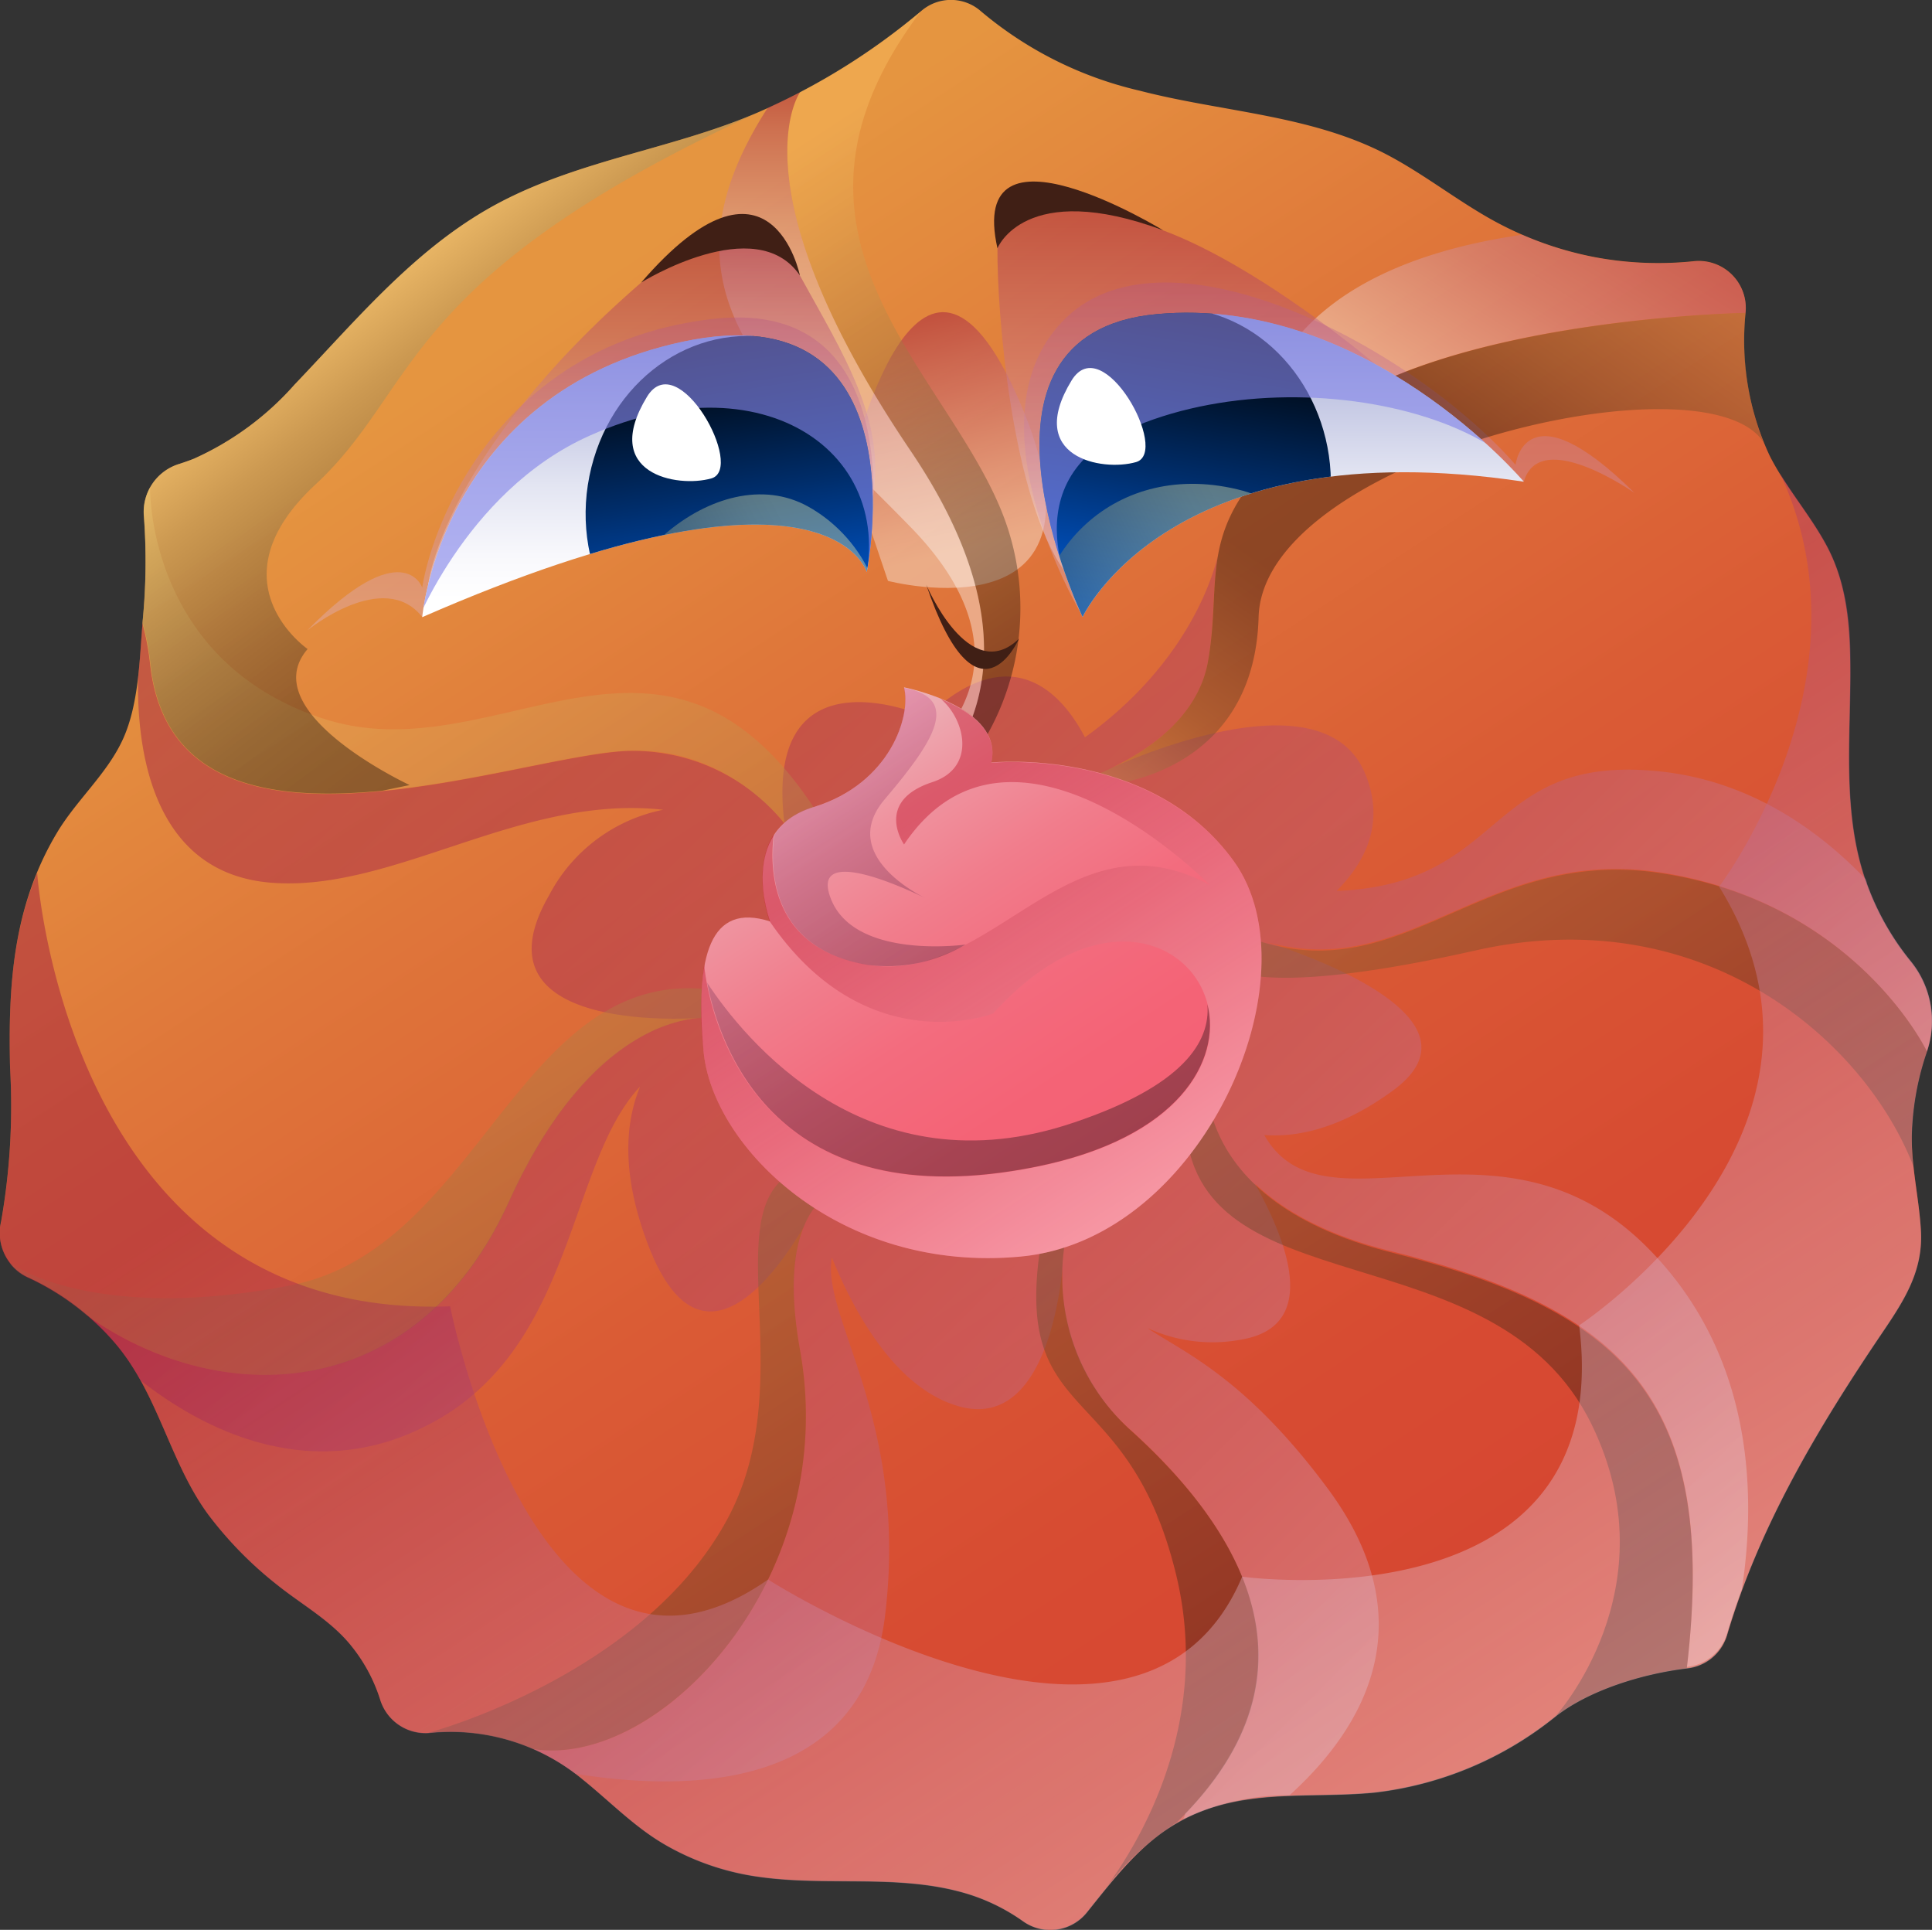 <svg xmlns="http://www.w3.org/2000/svg" xmlns:xlink="http://www.w3.org/1999/xlink" viewBox="0 0 170.45 170.23"><rect x="0" y="0" width="170.45" height="170.23" fill="#333333" stroke="none"/><defs><style>.cls-1{fill:none;}.cls-2{isolation:isolate;}.cls-3{fill:url(#linear-gradient);}.cls-10,.cls-11,.cls-12,.cls-13,.cls-32,.cls-36,.cls-4,.cls-5,.cls-6,.cls-8,.cls-9{opacity:0.39;}.cls-10,.cls-11,.cls-12,.cls-13,.cls-25,.cls-32,.cls-36,.cls-4,.cls-5,.cls-6,.cls-8,.cls-9{mix-blend-mode:multiply;}.cls-4{fill:url(#linear-gradient-2);}.cls-5{fill:url(#linear-gradient-3);}.cls-6{fill:url(#linear-gradient-4);}.cls-14,.cls-15,.cls-16,.cls-17,.cls-18,.cls-19,.cls-20,.cls-24,.cls-30,.cls-33,.cls-34,.cls-37,.cls-7{opacity:0.36;}.cls-14,.cls-15,.cls-16,.cls-17,.cls-18,.cls-19,.cls-20,.cls-33,.cls-34,.cls-7{mix-blend-mode:color-dodge;}.cls-7{fill:url(#linear-gradient-5);}.cls-8{fill:url(#linear-gradient-6);}.cls-9{fill:url(#linear-gradient-7);}.cls-10{fill:url(#linear-gradient-8);}.cls-11{fill:url(#linear-gradient-9);}.cls-12{fill:url(#linear-gradient-10);}.cls-13{fill:url(#linear-gradient-11);}.cls-14{fill:url(#linear-gradient-12);}.cls-15{fill:url(#linear-gradient-13);}.cls-16{fill:url(#linear-gradient-14);}.cls-17{fill:url(#linear-gradient-15);}.cls-18{fill:url(#linear-gradient-16);}.cls-19{fill:url(#linear-gradient-17);}.cls-20{fill:url(#linear-gradient-18);}.cls-21{clip-path:url(#clip-path);}.cls-22{fill:url(#linear-gradient-19);}.cls-23{fill:url(#linear-gradient-20);}.cls-24,.cls-30,.cls-37{mix-blend-mode:screen;}.cls-24{fill:url(#linear-gradient-21);}.cls-25{fill:#8486ea;opacity:0.63;}.cls-26{fill:#fff;}.cls-27{clip-path:url(#clip-path-2);}.cls-28{fill:url(#linear-gradient-22);}.cls-29{fill:url(#linear-gradient-23);}.cls-30{fill:url(#linear-gradient-24);}.cls-31{fill:url(#linear-gradient-25);}.cls-32{fill:url(#linear-gradient-26);}.cls-33{fill:url(#linear-gradient-27);}.cls-34{fill:url(#linear-gradient-28);}.cls-35{fill:#401f15;}.cls-36{fill:url(#linear-gradient-29);}.cls-37{fill:url(#linear-gradient-30);}</style><linearGradient id="linear-gradient" x1="49.76" y1="26.36" x2="129.87" y2="148.93" gradientUnits="userSpaceOnUse"><stop offset="0" stop-color="#e59540"/><stop offset="0.26" stop-color="#df763a"/><stop offset="0.55" stop-color="#da5b35"/><stop offset="0.8" stop-color="#d74b32"/><stop offset="1" stop-color="#d64531"/></linearGradient><linearGradient id="linear-gradient-2" x1="39.7" y1="279.93" x2="39.7" y2="255.65" gradientTransform="translate(-15.06 -212.33) rotate(-12.83)" gradientUnits="userSpaceOnUse"><stop offset="0.13" stop-color="#fff"/><stop offset="0.25" stop-color="#f4e5ec"/><stop offset="0.48" stop-color="#d7a2b9"/><stop offset="0.83" stop-color="#a9386a"/><stop offset="1" stop-color="#900040"/></linearGradient><linearGradient id="linear-gradient-3" x1="12.34" y1="54.63" x2="12.87" y2="55.16" gradientUnits="userSpaceOnUse"><stop offset="0" stop-color="#fff"/><stop offset="0" stop-color="#fffefe"/><stop offset="0.12" stop-color="#e5c3d2"/><stop offset="0.25" stop-color="#ce8fab"/><stop offset="0.37" stop-color="#bb638a"/><stop offset="0.5" stop-color="#ac4070"/><stop offset="0.62" stop-color="#a0245b"/><stop offset="0.75" stop-color="#97104c"/><stop offset="0.87" stop-color="#920443"/><stop offset="1" stop-color="#900040"/></linearGradient><linearGradient id="linear-gradient-4" x1="9.21" y1="20.36" x2="152.16" y2="163.31" gradientUnits="userSpaceOnUse"><stop offset="0" stop-color="#900040"/><stop offset="0.13" stop-color="#920443"/><stop offset="0.25" stop-color="#97104c"/><stop offset="0.38" stop-color="#a0245b"/><stop offset="0.5" stop-color="#ac4070"/><stop offset="0.63" stop-color="#bb638a"/><stop offset="0.75" stop-color="#ce8fab"/><stop offset="0.88" stop-color="#e5c3d2"/><stop offset="1" stop-color="#fffefe"/><stop offset="1" stop-color="#fff"/></linearGradient><linearGradient id="linear-gradient-5" x1="66.87" y1="15.18" x2="93.37" y2="55.73" gradientUnits="userSpaceOnUse"><stop offset="0" stop-color="#ffc768"/><stop offset="0.13" stop-color="#e5b35d"/><stop offset="0.4" stop-color="#a27e42"/><stop offset="0.8" stop-color="#382c17"/><stop offset="1"/></linearGradient><linearGradient id="linear-gradient-6" x1="75.13" y1="66.69" x2="75.13" y2="8.16" gradientUnits="userSpaceOnUse"><stop offset="0.49" stop-color="#fff"/><stop offset="0.56" stop-color="#fdfbfc"/><stop offset="0.62" stop-color="#f8eff3"/><stop offset="0.68" stop-color="#efdbe4"/><stop offset="0.75" stop-color="#e3bfcf"/><stop offset="0.81" stop-color="#d39bb4"/><stop offset="0.87" stop-color="#c06f93"/><stop offset="0.94" stop-color="#aa3b6c"/><stop offset="1" stop-color="#900040"/></linearGradient><linearGradient id="linear-gradient-7" x1="115.93" y1="57.68" x2="156.85" y2="-7.42" gradientUnits="userSpaceOnUse"><stop offset="0.31" stop-color="#fff"/><stop offset="0.31" stop-color="#fffefe"/><stop offset="0.4" stop-color="#e5c3d2"/><stop offset="0.48" stop-color="#ce8fab"/><stop offset="0.57" stop-color="#bb638a"/><stop offset="0.65" stop-color="#ac4070"/><stop offset="0.74" stop-color="#a0245b"/><stop offset="0.83" stop-color="#97104c"/><stop offset="0.91" stop-color="#920443"/><stop offset="1" stop-color="#900040"/></linearGradient><linearGradient id="linear-gradient-8" x1="57.49" y1="51.58" x2="57.49" y2="21.33" gradientUnits="userSpaceOnUse"><stop offset="0" stop-color="#fff"/><stop offset="0.13" stop-color="#f4e5ec"/><stop offset="0.4" stop-color="#d7a2b9"/><stop offset="0.8" stop-color="#a9386a"/><stop offset="1" stop-color="#900040"/></linearGradient><linearGradient id="linear-gradient-9" x1="104.65" y1="51.53" x2="104.65" y2="17.8" xlink:href="#linear-gradient-8"/><linearGradient id="linear-gradient-10" x1="52.1" y1="73.4" x2="52.1" y2="-12.5" gradientUnits="userSpaceOnUse"><stop offset="0" stop-color="#fff"/><stop offset="0.01" stop-color="#fdfbfc"/><stop offset="0.23" stop-color="#ddb0c4"/><stop offset="0.43" stop-color="#c17195"/><stop offset="0.62" stop-color="#ac4070"/><stop offset="0.78" stop-color="#9d1d56"/><stop offset="0.91" stop-color="#930846"/><stop offset="1" stop-color="#900040"/></linearGradient><linearGradient id="linear-gradient-11" x1="117.27" y1="72.74" x2="117.27" y2="-17.74" xlink:href="#linear-gradient-10"/><linearGradient id="linear-gradient-12" x1="26.37" y1="41.65" x2="106.48" y2="164.22" xlink:href="#linear-gradient-5"/><linearGradient id="linear-gradient-13" x1="6.73" y1="54.49" x2="86.84" y2="177.05" xlink:href="#linear-gradient-5"/><linearGradient id="linear-gradient-14" x1="10.58" y1="51.97" x2="90.69" y2="174.54" xlink:href="#linear-gradient-5"/><linearGradient id="linear-gradient-15" x1="32.14" y1="37.88" x2="112.25" y2="160.45" xlink:href="#linear-gradient-5"/><linearGradient id="linear-gradient-16" x1="62.98" y1="17.72" x2="143.09" y2="140.29" xlink:href="#linear-gradient-5"/><linearGradient id="linear-gradient-17" x1="82.33" y1="5.08" x2="162.44" y2="127.65" xlink:href="#linear-gradient-5"/><linearGradient id="linear-gradient-18" x1="165.72" y1="-5.42" x2="81.22" y2="114.17" gradientUnits="userSpaceOnUse"><stop offset="0" stop-color="#ffc768"/><stop offset="0.04" stop-color="#fac366"/><stop offset="0.09" stop-color="#ebb760"/><stop offset="0.14" stop-color="#d1a355"/><stop offset="0.2" stop-color="#ae8847"/><stop offset="0.26" stop-color="#816535"/><stop offset="0.32" stop-color="#4a3a1e"/><stop offset="0.38" stop-color="#0a0804"/><stop offset="0.39"/><stop offset="0.52"/><stop offset="0.54" stop-color="#0c0905"/><stop offset="0.57" stop-color="#2b2212"/><stop offset="0.62" stop-color="#5e4926"/><stop offset="0.67" stop-color="#a48043"/><stop offset="0.73" stop-color="#fcc567"/><stop offset="0.73" stop-color="#ffc768"/></linearGradient><clipPath id="clip-path"><path class="cls-1" d="M76.47,50.44s-3.41-11.65-39.22,4c0,0,1.7-19.75,23-24.3S76.47,50.44,76.47,50.44Z"/></clipPath><linearGradient id="linear-gradient-19" x1="57.13" y1="52.87" x2="57.13" y2="24.91" gradientUnits="userSpaceOnUse"><stop offset="0" stop-color="#fff"/><stop offset="0.14" stop-color="#f8f8fc"/><stop offset="0.36" stop-color="#e3e5f2"/><stop offset="0.61" stop-color="#c2c6e3"/><stop offset="0.9" stop-color="#949bcd"/><stop offset="1" stop-color="#838bc5"/></linearGradient><linearGradient id="linear-gradient-20" x1="259.7" y1="44.26" x2="247.41" y2="13.25" gradientTransform="matrix(1.06, 0.17, -0.33, 0.89, -193.68, -23.92)" gradientUnits="userSpaceOnUse"><stop offset="0" stop-color="#006cff"/><stop offset="0.1" stop-color="#0060e2"/><stop offset="0.55" stop-color="#002d6a"/><stop offset="0.86" stop-color="#000d1e"/><stop offset="1"/></linearGradient><linearGradient id="linear-gradient-21" x1="-176.49" y1="-1146.7" x2="-192.74" y2="-1174.85" gradientTransform="matrix(0.07, 1, -0.76, 0.05, -807.31, 303)" gradientUnits="userSpaceOnUse"><stop offset="0"/><stop offset="0.1" stop-color="#222218"/><stop offset="0.36" stop-color="#70704e"/><stop offset="0.58" stop-color="#adad78"/><stop offset="0.77" stop-color="#dada97"/><stop offset="0.91" stop-color="#f5f5aa"/><stop offset="1" stop-color="#ffffb1"/></linearGradient><clipPath id="clip-path-2"><path class="cls-1" d="M95.51,54.42s7.67-16.62,38.93-11.93c0,0-13.92-16.49-32.4-14.78S95.51,54.42,95.51,54.42Z"/></clipPath><linearGradient id="linear-gradient-22" x1="113.08" y1="52.75" x2="113.08" y2="23.21" xlink:href="#linear-gradient-19"/><linearGradient id="linear-gradient-23" x1="286.38" y1="37.67" x2="286.38" y2="4.32" xlink:href="#linear-gradient-20"/><linearGradient id="linear-gradient-24" x1="-175.36" y1="-1196.7" x2="-191.84" y2="-1225.25" xlink:href="#linear-gradient-21"/><linearGradient id="linear-gradient-25" x1="67.01" y1="57.53" x2="99.75" y2="107.62" gradientUnits="userSpaceOnUse"><stop offset="0" stop-color="#e7e7e5"/><stop offset="0.06" stop-color="#e9d4d5"/><stop offset="0.18" stop-color="#ecb1b7"/><stop offset="0.31" stop-color="#ef939f"/><stop offset="0.45" stop-color="#f17d8c"/><stop offset="0.6" stop-color="#f36c7e"/><stop offset="0.77" stop-color="#f46376"/><stop offset="1" stop-color="#f46074"/></linearGradient><linearGradient id="linear-gradient-26" x1="64.5" y1="53.69" x2="101.91" y2="110.93" gradientUnits="userSpaceOnUse"><stop offset="0.35" stop-color="#ba001a"/><stop offset="0.48" stop-color="#c9384d"/><stop offset="0.74" stop-color="#e6a2ac"/><stop offset="0.92" stop-color="#f8e5e8"/><stop offset="1" stop-color="#fff"/></linearGradient><linearGradient id="linear-gradient-27" x1="64.4" y1="53.75" x2="101.81" y2="110.99" gradientUnits="userSpaceOnUse"><stop offset="0.13" stop-color="#ff6ab0"/><stop offset="0.2" stop-color="#db5b97"/><stop offset="0.32" stop-color="#a24370"/><stop offset="0.44" stop-color="#702f4e"/><stop offset="0.56" stop-color="#481e32"/><stop offset="0.68" stop-color="#29111c"/><stop offset="0.8" stop-color="#12080d"/><stop offset="0.9" stop-color="#050203"/><stop offset="1"/></linearGradient><linearGradient id="linear-gradient-28" x1="62.18" y1="55.2" x2="99.59" y2="112.45" xlink:href="#linear-gradient-27"/><linearGradient id="linear-gradient-29" x1="59.75" y1="47.18" x2="139.86" y2="169.75" gradientUnits="userSpaceOnUse"><stop offset="0.18" stop-color="#900040"/><stop offset="0.35" stop-color="#a9386a"/><stop offset="0.67" stop-color="#d7a2b9"/><stop offset="0.9" stop-color="#f4e5ec"/><stop offset="1" stop-color="#fff"/></linearGradient><linearGradient id="linear-gradient-30" x1="31.55" y1="25.07" x2="53.75" y2="53.4" gradientUnits="userSpaceOnUse"><stop offset="0" stop-color="#ffffb1"/><stop offset="0.08" stop-color="#dbdb98"/><stop offset="0.21" stop-color="#a2a270"/><stop offset="0.35" stop-color="#70704e"/><stop offset="0.48" stop-color="#484832"/><stop offset="0.61" stop-color="#29291c"/><stop offset="0.73" stop-color="#12120d"/><stop offset="0.85" stop-color="#050503"/><stop offset="0.96"/></linearGradient></defs><g class="cls-2"><g id="Слой_2" data-name="Слой 2"><g id="Layer_2" data-name="Layer 2"><path class="cls-3" d="M169.47,108.57c.19,3.53-1.46,6.09-3.36,8.9-5.62,8.3-10.88,17.05-13.75,26.76a4.15,4.15,0,0,1-3.53,2.92c-4,.48-8.68,1.95-11.59,4.24a31.07,31.07,0,0,1-16,6.72c-5.88.57-11.93-.5-17.41,2.69-3.25,1.89-5.56,4.91-7.92,7.85a4.14,4.14,0,0,1-5.66.81,17.17,17.17,0,0,0-5.55-2.6c-5.72-1.53-11.78-.49-17.63-1.3a22.75,22.75,0,0,1-8.4-2.85c-2.7-1.56-4.83-3.79-7.25-5.74a18.24,18.24,0,0,0-13.64-4.11,4.18,4.18,0,0,1-4.26-3,14.47,14.47,0,0,0-2.64-4.82c-1.78-2.15-4.26-3.51-6.42-5.24a33.58,33.58,0,0,1-6.1-6.22C15,129,14,123.1,10.3,118.64a22.42,22.42,0,0,0-7.9-6,4.32,4.32,0,0,1-2.3-4.9,58.81,58.81,0,0,0,.79-13.5C.71,86.93,1.13,80,5,73.5c1.73-2.92,4.47-5.25,5.86-8.33s1.45-7,1.73-10.4a54,54,0,0,0,.11-9.2,4.42,4.42,0,0,1,3.15-4.66c.42-.14.84-.28,1.26-.45A26.08,26.08,0,0,0,26,33.91c5.65-5.9,10.89-12.3,18.2-16.11s15.55-4.74,22.93-8A58.47,58.47,0,0,0,81.24,1,4,4,0,0,1,86.55,1a33.33,33.33,0,0,0,14,7c7.12,1.85,14.79,2.11,21.44,5.45,3.3,1.67,6.22,4,9.43,5.82a30.53,30.53,0,0,0,9.32,3.42,30.25,30.25,0,0,0,8.79.34A4.15,4.15,0,0,1,154,27.6a24,24,0,0,0,2.13,12.6c1.47,2.91,3.67,5.32,5.15,8.2,1.58,3.07,1.91,6.52,1.95,10,.08,6.53-.81,13.3,1.45,19.56a23.41,23.41,0,0,0,3.9,6.89,8.34,8.34,0,0,1,1.4,7.94,24.62,24.62,0,0,0-1.3,6.59C168.51,102.47,169.3,105.47,169.47,108.57Z"/><path class="cls-4" d="M75,41.36s6-26.6,14.93-6c9.23,21.33-11.59,15.88-11.59,15.88Z"/><path class="cls-5" d="M12.56,55c0-.06,0-.13,0-.19S12.57,54.9,12.56,55Z"/><path class="cls-6" d="M168.6,84.8a23.41,23.41,0,0,1-3.9-6.89c0-.12-.07-.25-.11-.37-4.32-4.49-10.42-8.76-18.4-9.52C131,66.56,133,78,117.92,78.59c2.5-2.51,4.35-6,2.5-10.39-3.47-8.27-18.7-2.1-22.5-.4,3.36-1.58,7.83-4.56,8.67-9.54.6-3.57.36-6.41.85-9.22-.52,2.17-2.93,9.69-11.72,16-2-3.83-6.45-8.9-14-1.8,0,0-14.46-6.47-12.51,9.4a17.14,17.14,0,0,0-14.06-6.39c-10.23.57-39.77,11.93-41.91-7.68A22.33,22.33,0,0,0,12.56,55c-.12,1.53-.2,3.16-.38,4.78C12.06,66.29,13.49,77.08,24,77.87c10.8.81,22-7.84,34.51-6.44A14.57,14.57,0,0,0,48.43,79c-7.2,12.5,13.46,10.78,13.46,10.78-2.66.14-10.47,1.83-17,16.21-8,17.62-25,18.56-37.11,10.13L7.63,116a22,22,0,0,1,2.67,2.62,20,20,0,0,1,2.1,3.14c5.07,4,15.38,9.91,26.55,3.27,11.76-7,11.29-22.58,17.52-29.18-1.28,3.11-1.7,7.57.66,13.83,4.6,12.23,11.36,2.66,13.8-1.49-1,2.31-1.27,5.74-.35,10.87,3.61,20.18-12.39,37-23.51,35.22a18.3,18.3,0,0,1,3.71,2.19c10.08,1.61,25.46,1.46,27.31-14,2.07-17.26-5.65-26.29-4.7-31.55,1.88,4.66,5.55,11.53,11.2,13.13,6.87,1.93,8.69-7.84,9.15-12.12a17.82,17.82,0,0,0,6,14.2c8.64,7.81,17.73,20.43,4.82,33.84,0,.17-.11.33-.16.49a21.31,21.31,0,0,1,9.37-2.1c6.62-6,12-15.29,3.47-26.92-7.38-10-12.9-12.18-16-14.29a13.71,13.71,0,0,0,8.35,1c6.76-1.19,4.09-8.45,1.13-13.74,2.47,2.35,6.28,4.56,12.18,6,20.64,5.15,28.66,13.27,25.93,36.63a4.15,4.15,0,0,0,3.53-2.92c.39-1.33.84-2.65,1.32-3.95,1.27-8.39,1-20.5-8.06-29.84-13.08-13.55-28.73-.75-34.08-10.21,2.74.21,6.62-.46,11.35-3.92,9.66-7.07-11.65-13.26-11.65-13.26,12.87,4,19.76-8.3,35.14-6C163.71,79.57,170,92.74,170,92.74A8.34,8.34,0,0,0,168.6,84.8Z"/><path class="cls-7" d="M80.33,39.79C93,58.49,83.88,68.13,79.8,71.2l5.42-3.56A22.8,22.8,0,0,0,88.4,45.19C83.29,32.4,66.4,20.66,81.24,1A58.88,58.88,0,0,1,70.6,8.12S64.57,16.48,80.33,39.79Z"/><path class="cls-8" d="M80.45,46.61C87,53.39,86.7,58.82,84.81,62.52a9.92,9.92,0,0,1,1,.69c1.89-5.23,1.67-12.88-5.45-23.42C64.57,16.48,70.58,8.14,70.58,8.14c-.92.48-1.88.93-2.85,1.37C57.12,26,68.17,34,80.45,46.61Z"/><path class="cls-9" d="M111,36.45a44.63,44.63,0,0,0-1.45,7.29,29.36,29.36,0,0,1,6.81-6.84C127.89,28,154,27.6,154,27.6a4.15,4.15,0,0,0-4.46-4.55,30.25,30.25,0,0,1-8.79-.34,29.58,29.58,0,0,1-6.45-2C124.56,22.1,113.74,26.06,111,36.45Z"/><path class="cls-10" d="M37.77,51.58S39,40.17,56.57,24.92c0,0,10.12-7.66,14-.62S78.17,37.08,77,43.91s-19.87-8.46-19.87-8.46Z"/><path class="cls-11" d="M121.33,32.12s-10.12-8.6-18.72-11.8S88.05,16.3,88,21.9s1.24,21.93,5.91,28.47,12.56-16.76,12.56-16.76Z"/><path class="cls-12" d="M27.11,55.61s6.73-5.5,10.14-1.19L57.52,43l17.53,3.13,1.42,4.31s5-24.48-13.64-22.3S38.19,46,37.25,51.82C37.25,51.82,35.54,47,27.11,55.61Z"/><path class="cls-13" d="M95.31,54S85,36.67,94.09,28s30.55,2.66,39.62,13c0,0,.83-7.09,10.49,2.48,0,0-8.34-5.87-9.76-1l-30.69-8.2L98.63,45.38Z"/><path class="cls-14" d="M55.15,66.22c10.23-.57,15.43,8.24,15.43,8.24s15.55,19.89,1.91-2.14-28.42-3.83-44-8.94S13.24,43,13.24,43a4.39,4.39,0,0,0-.55,2.57,54,54,0,0,1-.11,9.2c0,.06,0,.13,0,.19a22.33,22.33,0,0,1,.68,3.58C15.38,78.15,44.92,66.79,55.15,66.22Z"/><path class="cls-15" d="M44.92,106c8-17.62,17.91-16.19,17.91-16.19s21.88,3.12,2.55-2S43.22,110,25.6,113.39s-24.75-2-24.75-2a3.87,3.87,0,0,0,1.55,1.27A22.65,22.65,0,0,1,7.63,116l.18.11C19.87,124.56,37,123.62,44.92,106Z"/><path class="cls-16" d="M70.58,119.08C67,98.9,82.15,104.58,82.15,104.58s5.12-2-8.18-2-2.33,17.34-9.72,31.27-26.46,19-26.46,19a19,19,0,0,1,9.28,1.44C58.19,156,74.19,139.26,70.58,119.08Z"/><path class="cls-17" d="M99.77,126.18a18.32,18.32,0,0,1-5.4-18.47s-.57-12.5-2.66,2.81,7.78,11.12,12,28.17c3.31,13.23-3.22,23.94-6.32,28.08a24.58,24.58,0,0,1,6.41-6C117.86,147.1,108.58,134.14,99.77,126.18Z"/><path class="cls-18" d="M122.9,110.52c-19.57-4.89-16.31-17.8-16.31-17.8s-2.56-10.59-2,6.18,27.28,9.29,35.81,26.71c7.11,14.52-3.17,25.78-3.17,25.78,2.91-2.29,7.56-3.76,11.59-4.24C151.56,123.79,143.54,115.67,122.9,110.52Z"/><path class="cls-19" d="M170,92.74S163.71,79.57,146.38,77,122.51,90.37,106,80.71s2,4.4,2,4.4,2,3.27,22.17-1.27,34.38,8,38.65,19.06l0,.06a20.89,20.89,0,0,1-.15-3.63A24.62,24.62,0,0,1,170,92.74Z"/><path class="cls-20" d="M106.59,58.26c-1.38,8.15-12.5,11-12.5,11H97.5s13.15-.76,13.54-14.83S150.68,31,155.63,39.08a.13.13,0,0,1,0,.06A24.91,24.91,0,0,1,154,27.6s-26.13.44-37.62,9.3S108,50.11,106.59,58.26Z"/><g class="cls-21"><path class="cls-22" d="M76.47,50.44s-3.41-11.65-39.22,4c0,0,1.7-19.75,23-24.3S76.47,50.44,76.47,50.44Z"/><path class="cls-23" d="M79.87,48.07c-1.53,8.51-9.12,14-16.9,12.3S50.31,50.36,52,42s9.09-13.71,16.72-12.07S81.38,39.64,79.87,48.07Z"/><path class="cls-24" d="M53,60c-1.17-9.6,10.31-19.77,18.31-15.31,4.25,2.37,8.38,8,5.93,16.53C76.42,64.11,54.93,75.58,53,60Z"/><path class="cls-25" d="M36.3,56S40.87,43.42,52,38.44c16-7.21,28.58,2.33,23.55,15.5-5.9,15.45,27.05-19,27.05-19S98.32,21.22,94,21.65s-48.53-2.39-48.53-2.39S22.76,45.82,24.39,48.66,36.3,56,36.3,56Z"/><path class="cls-26" d="M57.08,35c2.75-4.52,8.7,6.34,5.68,7.2S52.94,41.8,57.08,35Z"/></g><g class="cls-27"><path class="cls-28" d="M95.51,54.42s7.67-16.62,38.93-11.93c0,0-13.92-16.49-32.4-14.78S95.51,54.42,95.51,54.42Z"/><path class="cls-29" d="M117.15,45.6c-1.53,8.51-9.12,14-16.91,12.31s-12.65-10-11-18.43,9.1-13.7,16.73-12.07S118.66,37.17,117.15,45.6Z"/><path class="cls-30" d="M91.35,58.6c-1.17-9.6,7-18.34,18.31-15.31,4.7,1.26,8.38,8,5.93,16.54C114.74,62.76,93.25,74.23,91.35,58.6Z"/><path class="cls-25" d="M95.51,54.42s-7.16-11.52,3.93-16.5c16-7.21,42-.12,37,13-5.9,15.44,8.9-12.69,8.9-12.69S141.09,24.53,136.77,25s-48.53-2.39-48.53-2.39S65.53,49.14,67.17,52,95.51,54.42,95.51,54.42Z"/><path class="cls-26" d="M94.54,33.56c2.76-4.52,8.71,6.33,5.69,7.2S90.41,40.33,94.54,33.56Z"/></g><path class="cls-31" d="M87.46,67.26s14.07-1.45,21.4,8.71-2.72,33.35-18.79,34.87-27.24-9.71-28-18.12.57-13.15,5.87-11.44c0,0-3-8,3.82-10.08s8.65-8.11,8-10.57C79.76,60.63,88.59,62.33,87.46,67.26Z"/><path class="cls-32" d="M62.07,92.72c.76,8.41,11.93,19.63,28,18.12S116.2,86.14,108.86,76s-21.4-8.71-21.4-8.71c.66-2.87-2.06-4.64-4.45-5.63,2.13,1.8,3.16,6.05-.75,7.33-5.19,1.7-2.5,5.5-2.5,5.5,9.55-14.21,27,3.6,27,3.6-12.48-6.82-19.16,8.9-30.26,7-8.42-1.4-8.63-8.23-8.24-11.47-2,3.13-.36,7.64-.36,7.64,8.53,12.5,19.72,8.14,19.72,8.14,16.49-18.21,31.44,8,3.77,13.54-27.49,5.53-29.24-17.53-29.26-17.83A28.67,28.67,0,0,0,62.07,92.72Z"/><path class="cls-33" d="M71.76,71.2a5.73,5.73,0,0,0-4,3.55,5.42,5.42,0,0,1,.54-1.11c-.39,3.24-.18,10.07,8.24,11.47A13.37,13.37,0,0,0,85,83.42l.18-.1s-9.72,1.37-11.86-4c-2-5,6.83-.82,8.29-.11-1.23-.62-7.48-4.07-3.56-8.7,4.34-5.12,6.82-8.9,1.67-9.85C80.41,63.09,78.55,69.15,71.76,71.2Z"/><path class="cls-34" d="M94.8,99c-18.29,6.25-29.22-7.46-32.41-12.31,1,5.2,5.83,20.9,29,16.23,12.64-2.55,16.37-9.39,15.13-14.34C106.81,91.93,104.34,95.78,94.8,99Z"/><path class="cls-35" d="M56.57,24.92s10.13-6.32,14-.62C70.58,24.3,68,11.69,56.57,24.92Z"/><path class="cls-35" d="M88,21.9s2.41-6.13,14.63-1.58C102.61,20.32,85.24,9.65,88,21.9Z"/><path class="cls-35" d="M81.72,51.58s3.78,9,8.18,4.76C89.9,56.34,86.2,64.8,81.72,51.58Z"/><path class="cls-36" d="M.89,94.29a58.81,58.81,0,0,1-.79,13.5,4.32,4.32,0,0,0,2.3,4.9,22.42,22.42,0,0,1,7.9,6C14,123.1,15,129,18.37,133.61a33.58,33.58,0,0,0,6.1,6.22c2.16,1.73,4.64,3.09,6.42,5.24a14.47,14.47,0,0,1,2.64,4.82,4.18,4.18,0,0,0,4.26,3A18.24,18.24,0,0,1,51.43,157c2.42,1.95,4.55,4.18,7.25,5.74a22.75,22.75,0,0,0,8.4,2.85c5.85.81,11.91-.23,17.63,1.3a17.17,17.17,0,0,1,5.55,2.6,4.14,4.14,0,0,0,5.66-.81c2.36-2.94,4.67-6,7.92-7.85,5.48-3.19,11.53-2.12,17.41-2.69a31.07,31.07,0,0,0,16-6.72c2.91-2.29,7.56-3.76,11.59-4.24a4.15,4.15,0,0,0,3.53-2.92c2.87-9.71,8.13-18.46,13.75-26.76,1.9-2.81,3.55-5.37,3.36-8.9-.17-3.1-1-6.1-.77-9.24a24.62,24.62,0,0,1,1.3-6.59,8.34,8.34,0,0,0-1.4-7.94,23.41,23.41,0,0,1-3.9-6.89c-2.26-6.26-1.37-13-1.45-19.56,0-3.43-.37-6.88-1.95-10C160.08,46,158.39,44,157,41.67c8.6,18.19-5.33,36.54-5.33,36.54,13.44,21.75-12.35,38.7-12.35,38.7,3.37,26.73-29.73,22.17-29.73,22.17-8.94,21.24-41.83.25-41.83.25-20.45,14.29-28.05-24.1-28.05-24.1C6.44,116.49,3.37,78.24,3.28,77,1,82.46.74,88.23.89,94.29Z"/><path class="cls-37" d="M26,33.91a26.08,26.08,0,0,1-8.89,6.55c-.42.17-.84.31-1.26.45a4.42,4.42,0,0,0-3.15,4.66,54,54,0,0,1-.11,9.2c0,.06,0,.13,0,.19a22.33,22.33,0,0,1,.68,3.58C14.41,69.28,23.8,70.72,33.73,69.75l2.41-.5s-13.79-6.42-9-12c0,0-8.57-5.91.69-14.51S35.18,24.5,66.93,9.89c-7.34,3.18-15.59,4.18-22.74,7.91C36.88,21.61,31.64,28,26,33.91Z"/></g></g></g></svg>